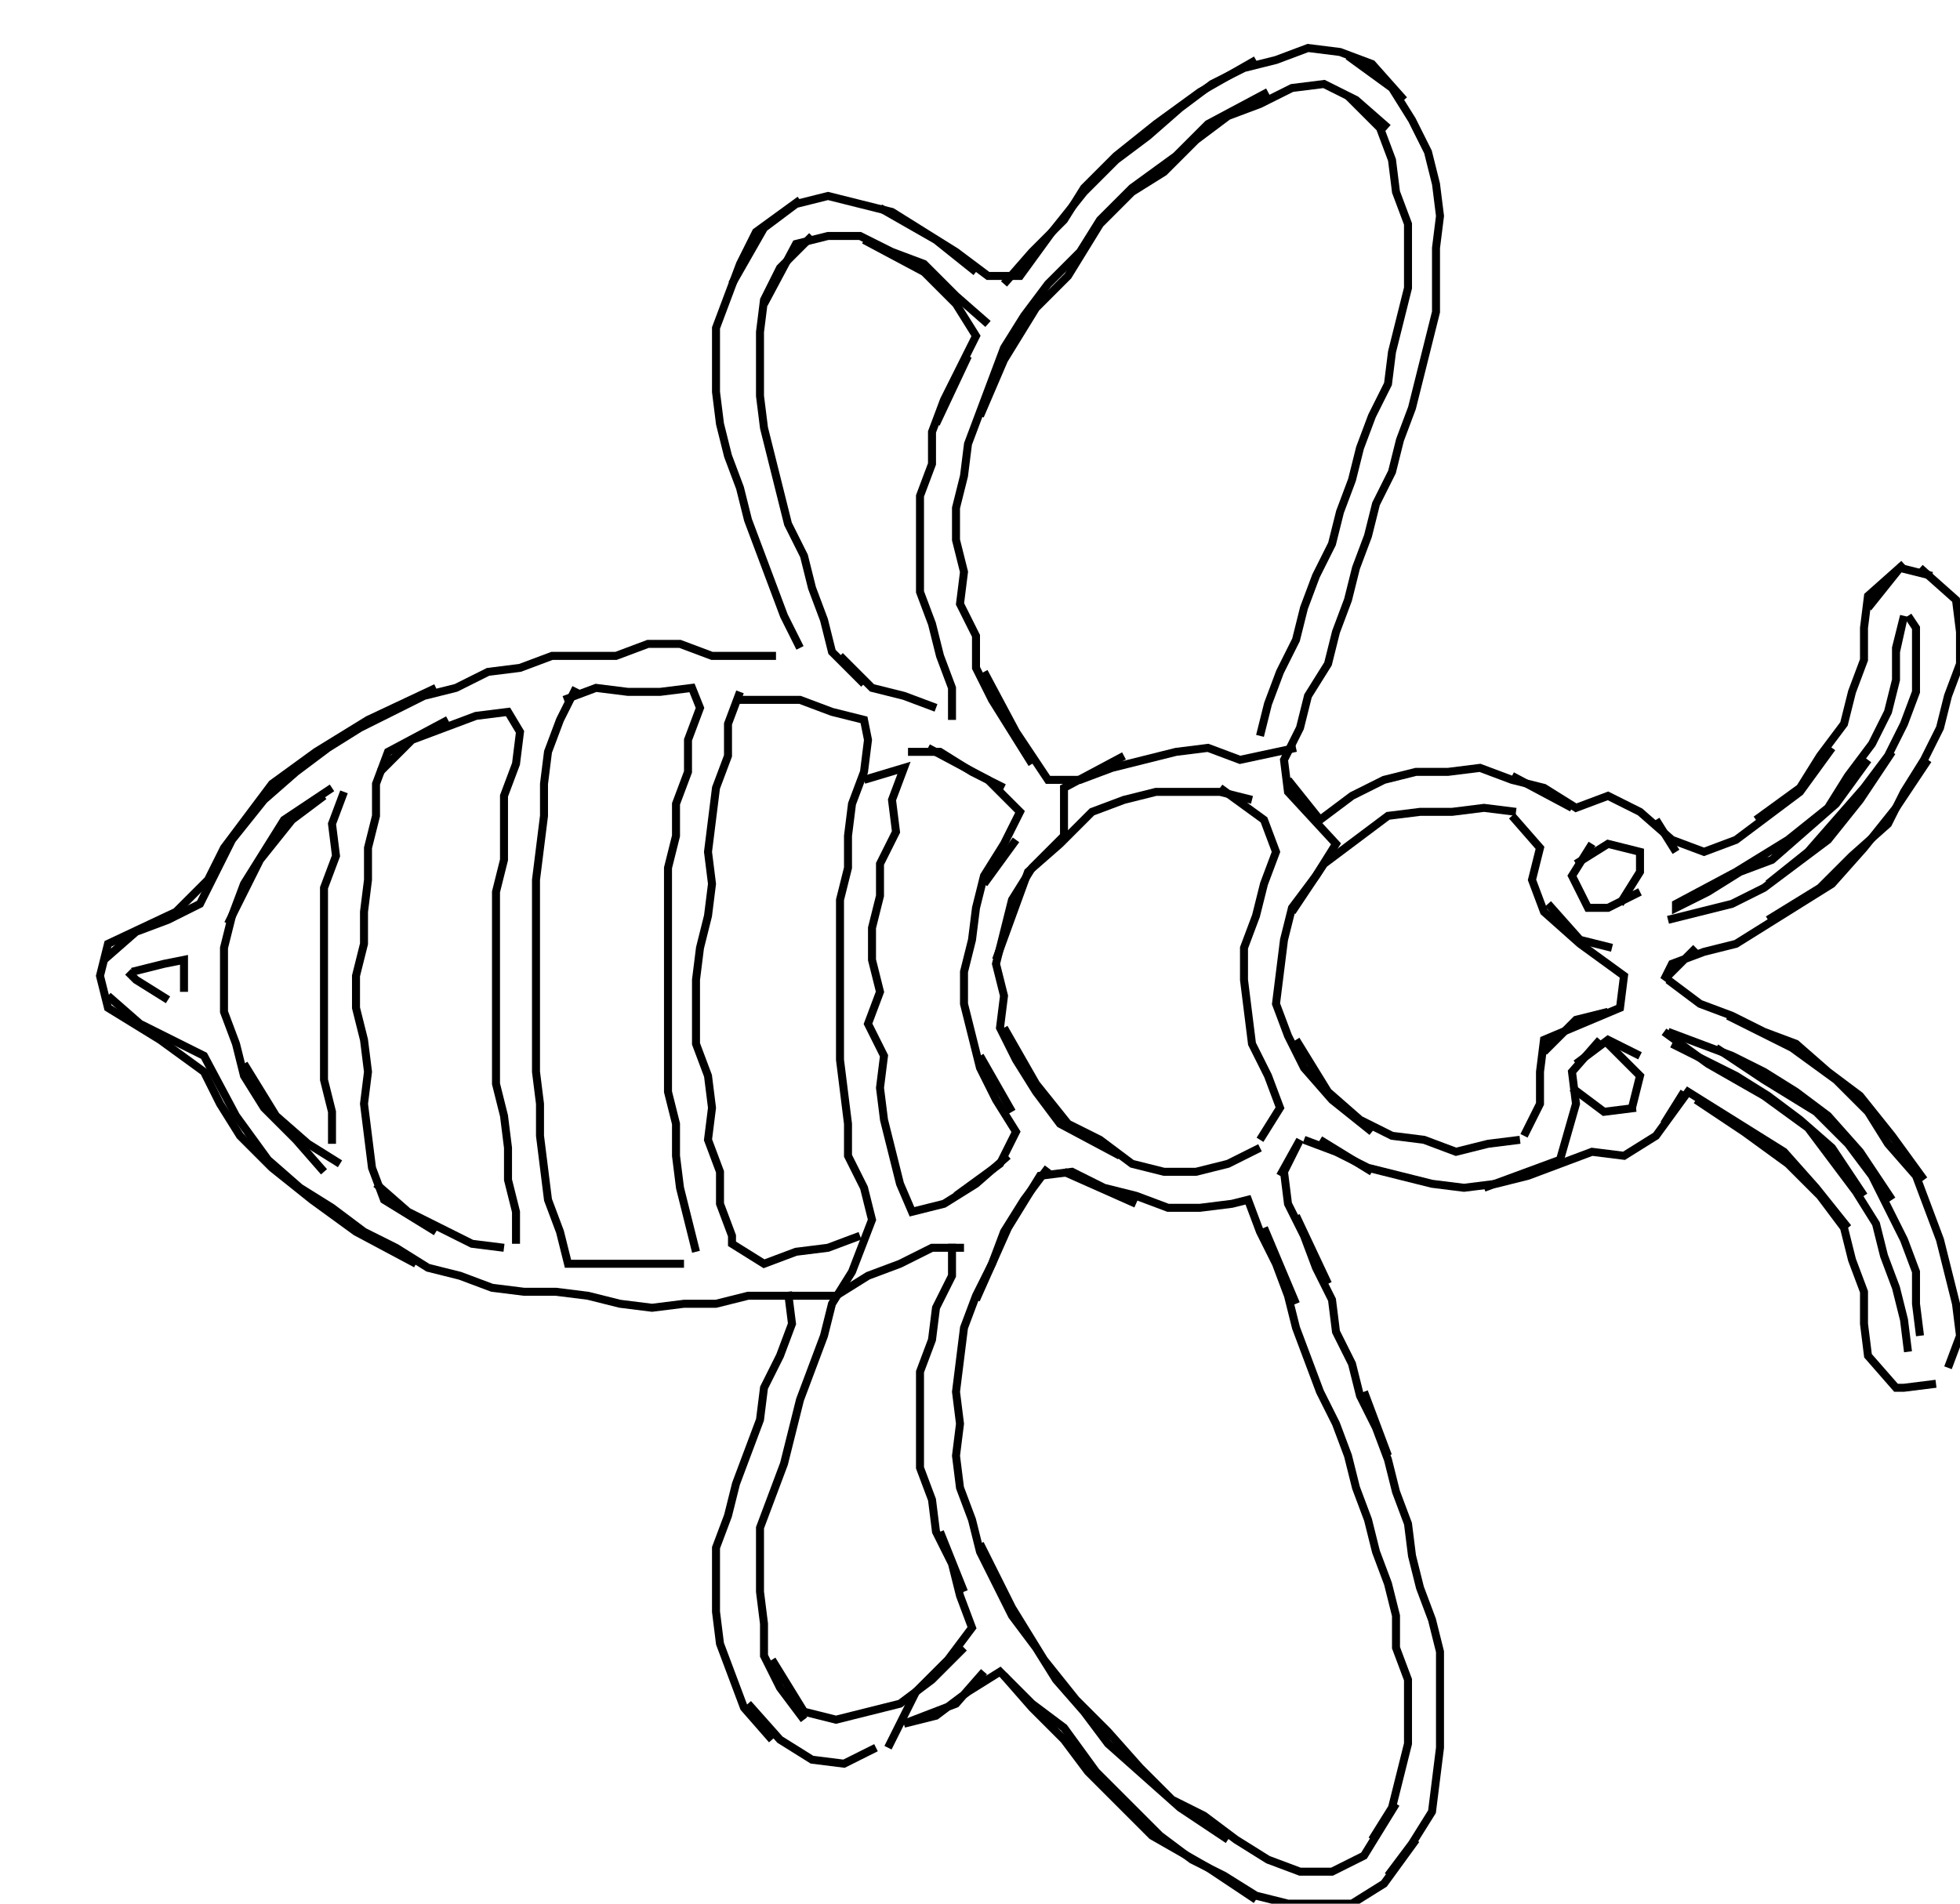 <svg xmlns="http://www.w3.org/2000/svg" height="476px" width="490px" version="1.1"><polyline points="337.0,14.0,348.0,22.0,353.0,30.0,357.0,38.0,359.0,46.0,360.0,54.0,359.0,62.0,359.0,70.0,359.0,78.0,357.0,86.0,355.0,94.0,353.0,102.0,350.0,110.0,348.0,118.0,344.0,126.0,342.0,134.0,339.0,142.0,337.0,150.0,334.0,158.0,332.0,166.0,327.0,174.0,325.0,182.0,321.0,190.0,322.0,198.0,334.0,211.0,329.0,219.0,323.0,227.0,321.0,235.0,320.0,243.0,319.0,251.0,322.0,259.0,326.0,267.0,333.0,275.0,343.0,283.0" stroke="black" stroke-width="2" fill="none" />
<polyline points="343.0,293.0,330.0,285.0" stroke="black" stroke-width="2" fill="none" />
<polyline points="326.0,285.0,334.0,288.0,342.0,292.0,350.0,294.0,358.0,296.0,366.0,297.0,374.0,296.0,382.0,294.0,390.0,291.0,398.0,288.0,406.0,289.0,414.0,284.0,422.0,273.0,430.0,278.0,438.0,283.0,446.0,288.0,454.0,297.0,462.0,307.0" stroke="black" stroke-width="2" fill="none" />
<polyline points="466.0,299.0,458.0,287.0,450.0,280.0,442.0,274.0,434.0,269.0,426.0,265.0,418.0,261.0" stroke="black" stroke-width="2" fill="none" />
<polyline points="417.0,258.0,425.0,261.0,433.0,264.0,441.0,268.0,449.0,273.0,457.0,279.0,465.0,288.0,473.0,300.0" stroke="black" stroke-width="2" fill="none" />
<polyline points="481.0,295.0,473.0,284.0,465.0,274.0,457.0,268.0,449.0,261.0,441.0,258.0,433.0,254.0,425.0,251.0,417.0,245.0" stroke="black" stroke-width="2" fill="none" />
<polyline points="424.0,237.0,416.0,245.0,418.0,241.0,426.0,238.0,434.0,236.0,442.0,231.0,450.0,226.0,458.0,221.0,466.0,212.0,474.0,202.0,482.0,190.0" stroke="black" stroke-width="2" fill="none" />
<polyline points="467.0,190.0,459.0,201.0,451.0,208.0,443.0,215.0,435.0,218.0,427.0,223.0,419.0,227.0,419.0,226.0,434.0,218.0,447.0,210.0,457.0,202.0,462.0,194.0,468.0,186.0,472.0,178.0,474.0,170.0,474.0,162.0,476.0,154.0,474.0,163.0" stroke="black" stroke-width="2" fill="none" />
<polyline points="477.0,154.0,479.0,157.0,479.0,165.0,479.0,173.0,476.0,181.0,472.0,189.0,466.0,197.0,459.0,205.0,452.0,213.0,442.0,221.0" stroke="black" stroke-width="2" fill="none" />
<polyline points="417.0,230.0,425.0,228.0,433.0,226.0,441.0,222.0,449.0,216.0,457.0,210.0,465.0,200.0,473.0,188.0" stroke="black" stroke-width="2" fill="none" />
<polyline points="467.0,152.0,475.0,142.0,483.0,144.0" stroke="black" stroke-width="2" fill="none" />
<polyline points="480.0,142.0,489.0,150.0,490.0,158.0,490.0,166.0,487.0,174.0,485.0,182.0,481.0,190.0,476.0,198.0,472.0,206.0,463.0,214.0,455.0,222.0,442.0,230.0" stroke="black" stroke-width="2" fill="none" />
<polyline points="432.0,254.0,448.0,262.0,459.0,270.0,467.0,278.0,472.0,286.0,479.0,294.0,482.0,302.0,485.0,310.0,487.0,318.0,489.0,326.0,490.0,334.0,487.0,342.0" stroke="black" stroke-width="2" fill="none" />
<polyline points="484.0,346.0,476.0,347.0,474.0,347.0,467.0,339.0,466.0,331.0,466.0,323.0,463.0,315.0,461.0,307.0,455.0,299.0,447.0,291.0,436.0,283.0,424.0,275.0" stroke="black" stroke-width="2" fill="none" />
<polyline points="421.0,273.0,416.0,281.0" stroke="black" stroke-width="2" fill="none" />
<polyline points="410.0,264.0,402.0,260.0,394.0,266.0" stroke="black" stroke-width="2" fill="none" />
<polyline points="393.0,272.0,401.0,278.0,409.0,277.0" stroke="black" stroke-width="2" fill="none" />
<polyline points="408.0,277.0,410.0,269.0,402.0,261.0" stroke="black" stroke-width="2" fill="none" />
<polyline points="400.0,260.0,393.0,268.0,394.0,276.0,390.0,290.0,371.0,297.0" stroke="black" stroke-width="2" fill="none" />
<polyline points="386.0,263.0,394.0,255.0,402.0,253.0" stroke="black" stroke-width="2" fill="none" />
<polyline points="416.0,258.0,427.0,266.0,441.0,274.0,452.0,282.0,458.0,290.0,464.0,298.0,469.0,306.0,471.0,314.0,474.0,322.0,476.0,330.0,477.0,338.0" stroke="black" stroke-width="2" fill="none" />
<polyline points="480.0,334.0,479.0,326.0,479.0,318.0,476.0,310.0,472.0,302.0,468.0,294.0,462.0,286.0,454.0,278.0,441.0,270.0,429.0,262.0" stroke="black" stroke-width="2" fill="none" />
<polyline points="405.0,226.0,410.0,218.0,410.0,213.0,402.0,211.0,394.0,216.0" stroke="black" stroke-width="2" fill="none" />
<polyline points="398.0,211.0,393.0,219.0,397.0,227.0,402.0,227.0,410.0,223.0" stroke="black" stroke-width="2" fill="none" />
<polyline points="403.0,237.0,395.0,235.0,387.0,226.0" stroke="black" stroke-width="2" fill="none" />
<polyline points="378.0,204.0,385.0,212.0,383.0,220.0,386.0,228.0,395.0,236.0,406.0,244.0,405.0,252.0,386.0,260.0,385.0,268.0,385.0,276.0,381.0,284.0" stroke="black" stroke-width="2" fill="none" />
<polyline points="324.0,304.0,332.0,321.0" stroke="black" stroke-width="2" fill="none" />
<polyline points="324.0,326.0,316.0,307.0" stroke="black" stroke-width="2" fill="none" />
<polyline points="320.0,294.0,325.0,285.0,321.0,293.0,322.0,301.0,326.0,309.0,329.0,317.0,333.0,325.0,334.0,333.0,338.0,341.0,340.0,349.0,344.0,357.0,347.0,365.0,349.0,373.0,352.0,381.0,353.0,389.0,355.0,397.0,358.0,405.0,360.0,413.0,360.0,421.0,360.0,429.0,360.0,437.0,359.0,445.0,358.0,453.0,353.0,461.0,347.0,469.0" stroke="black" stroke-width="2" fill="none" />
<polyline points="347.0,364.0,341.0,348.0" stroke="black" stroke-width="2" fill="none" />
<polyline points="380.0,285.0,372.0,286.0,364.0,288.0,356.0,285.0,348.0,284.0,340.0,280.0,332.0,273.0,324.0,260.0" stroke="black" stroke-width="2" fill="none" />
<polyline points="323.0,228.0,331.0,216.0,339.0,210.0,347.0,204.0,355.0,203.0,363.0,203.0,371.0,202.0,379.0,203.0" stroke="black" stroke-width="2" fill="none" />
<polyline points="378.0,194.0,393.0,202.0" stroke="black" stroke-width="2" fill="none" />
<polyline points="414.0,205.0,419.0,213.0" stroke="black" stroke-width="2" fill="none" />
<polyline points="458.0,187.0,450.0,198.0,442.0,204.0,434.0,210.0,426.0,213.0,418.0,210.0,410.0,203.0,402.0,199.0,394.0,202.0,386.0,197.0,378.0,195.0,370.0,192.0,362.0,193.0,354.0,193.0,346.0,195.0,338.0,199.0,330.0,205.0,322.0,195.0" stroke="black" stroke-width="2" fill="none" />
<polyline points="313.0,200.0,305.0,198.0,297.0,198.0,289.0,198.0,281.0,200.0,273.0,203.0,265.0,211.0,257.0,218.0,249.0,240.0" stroke="black" stroke-width="2" fill="none" />
<polyline points="251.0,257.0,259.0,271.0,267.0,281.0,275.0,285.0,283.0,291.0,291.0,293.0,299.0,293.0,307.0,291.0,315.0,287.0" stroke="black" stroke-width="2" fill="none" />
<polyline points="284.0,301.0,266.0,293.0" stroke="black" stroke-width="2" fill="none" />
<polyline points="262.0,292.0,256.0,300.0,251.0,308.0,248.0,316.0,244.0,324.0,241.0,332.0,240.0,340.0,239.0,348.0,240.0,356.0,239.0,364.0,240.0,372.0,243.0,380.0,245.0,388.0,249.0,396.0,253.0,404.0,259.0,412.0,264.0,420.0,271.0,428.0,277.0,436.0,286.0,444.0,295.0,452.0,307.0,460.0" stroke="black" stroke-width="2" fill="none" />
<polyline points="349.0,451.0,341.0,464.0,333.0,468.0,325.0,468.0,317.0,465.0,309.0,460.0,301.0,454.0,293.0,450.0,285.0,442.0,277.0,433.0,269.0,425.0,261.0,415.0,253.0,402.0,245.0,386.0" stroke="black" stroke-width="2" fill="none" />
<polyline points="235.0,383.0,241.0,398.0" stroke="black" stroke-width="2" fill="none" />
<polyline points="241.0,412.0,233.0,420.0,225.0,426.0,217.0,428.0,209.0,430.0,201.0,428.0,193.0,415.0" stroke="black" stroke-width="2" fill="none" />
<polyline points="187.0,426.0,195.0,435.0,203.0,440.0,211.0,441.0,219.0,437.0" stroke="black" stroke-width="2" fill="none" />
<polyline points="201.0,430.0,195.0,422.0,191.0,414.0,191.0,406.0,190.0,398.0,190.0,390.0,190.0,382.0,193.0,374.0,196.0,366.0,198.0,358.0,200.0,350.0,203.0,342.0,206.0,334.0,208.0,326.0,213.0,318.0,218.0,305.0,216.0,297.0,212.0,289.0,212.0,281.0,211.0,273.0,210.0,265.0,210.0,257.0,210.0,249.0,210.0,241.0,210.0,233.0,210.0,225.0,212.0,217.0,212.0,209.0,213.0,201.0,216.0,193.0,217.0,185.0,216.0,180.0,208.0,178.0,200.0,175.0,192.0,175.0,184.0,175.0" stroke="black" stroke-width="2" fill="none" />
<polyline points="185.0,173.0,182.0,181.0,182.0,189.0,179.0,197.0,178.0,205.0,177.0,213.0,178.0,221.0,177.0,229.0,175.0,237.0,174.0,245.0,174.0,253.0,174.0,261.0,177.0,269.0,178.0,277.0,177.0,285.0,180.0,293.0,180.0,301.0,183.0,309.0,183.0,311.0,191.0,316.0,199.0,313.0,207.0,312.0,215.0,309.0" stroke="black" stroke-width="2" fill="none" />
<polyline points="197.0,323.0,198.0,331.0,195.0,339.0,191.0,347.0,190.0,355.0,187.0,363.0,184.0,371.0,182.0,379.0,179.0,387.0,179.0,395.0,179.0,403.0,180.0,411.0,183.0,419.0,186.0,427.0,193.0,435.0" stroke="black" stroke-width="2" fill="none" />
<polyline points="246.0,418.0,239.0,426.0,226.0,431.0,234.0,429.0,242.0,423.0,250.0,418.0,258.0,426.0,266.0,432.0,274.0,443.0,282.0,451.0,290.0,459.0,298.0,465.0,306.0,469.0,314.0,474.0,322.0,476.0,330.0,476.0,338.0,476.0,346.0,471.0,354.0,460.0" stroke="black" stroke-width="2" fill="none" />
<polyline points="343.0,460.0,348.0,452.0,350.0,444.0,352.0,436.0,352.0,428.0,352.0,420.0,349.0,412.0,349.0,404.0,347.0,396.0,344.0,388.0,342.0,380.0,339.0,372.0,337.0,364.0,334.0,356.0,330.0,348.0,327.0,340.0,324.0,332.0,322.0,324.0,319.0,316.0,315.0,308.0,312.0,300.0,308.0,301.0,300.0,302.0,292.0,302.0,284.0,299.0,276.0,297.0,268.0,293.0,260.0,294.0,252.0,307.0,244.0,325.0" stroke="black" stroke-width="2" fill="none" />
<polyline points="241.0,312.0,233.0,312.0,225.0,316.0,217.0,319.0,209.0,324.0,195.0,324.0,187.0,324.0,179.0,326.0,171.0,326.0,163.0,327.0,155.0,326.0,147.0,324.0,139.0,323.0,131.0,323.0,123.0,322.0,115.0,319.0,107.0,317.0,99.0,312.0,91.0,308.0,83.0,302.0,75.0,297.0,67.0,290.0,59.0,279.0,51.0,264.0,43.0,260.0,35.0,256.0,27.0,249.0" stroke="black" stroke-width="2" fill="none" />
<polyline points="32.0,243.0,34.0,245.0,42.0,250.0" stroke="black" stroke-width="2" fill="none" />
<polyline points="46.0,248.0,46.0,240.0,41.0,241.0,33.0,243.0" stroke="black" stroke-width="2" fill="none" />
<polyline points="26.0,240.0,34.0,233.0,42.0,230.0,50.0,226.0,58.0,210.0,66.0,200.0,74.0,193.0,82.0,187.0,90.0,182.0,98.0,178.0,106.0,174.0,114.0,172.0,122.0,168.0,130.0,167.0,138.0,164.0,146.0,164.0,154.0,164.0,162.0,161.0,170.0,161.0,178.0,164.0,186.0,164.0,194.0,164.0" stroke="black" stroke-width="2" fill="none" />
<polyline points="210.0,164.0,218.0,172.0,226.0,174.0,234.0,177.0" stroke="black" stroke-width="2" fill="none" />
<polyline points="232.0,187.0,247.0,195.0,255.0,203.0,251.0,211.0,246.0,219.0,244.0,227.0,243.0,235.0,241.0,243.0,241.0,251.0,243.0,259.0,245.0,267.0,249.0,275.0,254.0,283.0,250.0,291.0,239.0,299.0" stroke="black" stroke-width="2" fill="none" />
<polyline points="238.0,311.0,238.0,319.0,234.0,327.0,233.0,335.0,230.0,343.0,230.0,351.0,230.0,359.0,230.0,367.0,233.0,375.0,234.0,383.0,238.0,391.0,240.0,399.0,243.0,407.0,237.0,415.0,229.0,423.0,222.0,437.0" stroke="black" stroke-width="2" fill="none" />
<polyline points="251.0,419.0,258.0,427.0,266.0,435.0,272.0,443.0,280.0,451.0,288.0,459.0,302.0,467.0,314.0,475.0" stroke="black" stroke-width="2" fill="none" />
<polyline points="253.0,278.0,245.0,264.0" stroke="black" stroke-width="2" fill="none" />
<polyline points="246.0,221.0,254.0,210.0" stroke="black" stroke-width="2" fill="none" />
<polyline points="251.0,197.0,243.0,193.0,235.0,188.0,227.0,188.0" stroke="black" stroke-width="2" fill="none" />
<polyline points="216.0,195.0,226.0,192.0,223.0,200.0,224.0,208.0,220.0,216.0,220.0,224.0,218.0,232.0,218.0,240.0,220.0,248.0,217.0,256.0,221.0,264.0,220.0,272.0,221.0,280.0,223.0,288.0,225.0,296.0,228.0,303.0,236.0,301.0,244.0,296.0,252.0,289.0" stroke="black" stroke-width="2" fill="none" />
<polyline points="174.0,313.0,172.0,305.0,170.0,297.0,169.0,289.0,169.0,281.0,167.0,273.0,167.0,265.0,167.0,257.0,167.0,249.0,167.0,241.0,167.0,233.0,167.0,225.0,167.0,217.0,169.0,209.0,169.0,201.0,172.0,193.0,172.0,185.0,175.0,177.0,173.0,172.0,165.0,173.0,157.0,173.0,149.0,172.0,141.0,175.0" stroke="black" stroke-width="2" fill="none" />
<polyline points="144.0,172.0,140.0,180.0,137.0,188.0,136.0,196.0,136.0,204.0,135.0,212.0,134.0,220.0,134.0,228.0,134.0,236.0,134.0,244.0,134.0,252.0,134.0,260.0,134.0,268.0,135.0,276.0,135.0,284.0,136.0,292.0,137.0,300.0,140.0,308.0,142.0,316.0,147.0,316.0,155.0,316.0,163.0,316.0,171.0,316.0" stroke="black" stroke-width="2" fill="none" />
<polyline points="129.0,311.0,129.0,303.0,127.0,295.0,127.0,287.0,126.0,279.0,124.0,271.0,124.0,263.0,124.0,255.0,124.0,247.0,124.0,239.0,124.0,231.0,124.0,223.0,126.0,215.0,126.0,207.0,126.0,199.0,129.0,191.0,130.0,183.0,127.0,178.0,119.0,179.0,111.0,182.0,103.0,185.0,95.0,193.0" stroke="black" stroke-width="2" fill="none" />
<polyline points="86.0,198.0,83.0,206.0,84.0,214.0,81.0,222.0,81.0,230.0,81.0,238.0,81.0,246.0,81.0,254.0,81.0,262.0,81.0,270.0,83.0,278.0,83.0,286.0" stroke="black" stroke-width="2" fill="none" />
<polyline points="94.0,296.0,102.0,303.0,110.0,307.0,118.0,311.0,126.0,312.0" stroke="black" stroke-width="2" fill="none" />
<polyline points="85.0,291.0,77.0,286.0,69.0,279.0,61.0,266.0" stroke="black" stroke-width="2" fill="none" />
<polyline points="57.0,231.0,65.0,215.0,73.0,205.0,81.0,199.0" stroke="black" stroke-width="2" fill="none" />
<polyline points="83.0,197.0,71.0,205.0,66.0,213.0,61.0,221.0,58.0,229.0,56.0,237.0,56.0,245.0,56.0,253.0,59.0,261.0,61.0,269.0,66.0,277.0,74.0,285.0,81.0,293.0" stroke="black" stroke-width="2" fill="none" />
<polyline points="109.0,308.0,96.0,300.0,93.0,292.0,92.0,284.0,91.0,276.0,92.0,268.0,91.0,260.0,89.0,252.0,89.0,244.0,91.0,236.0,91.0,228.0,92.0,220.0,92.0,212.0,94.0,204.0,94.0,196.0,97.0,188.0,112.0,180.0" stroke="black" stroke-width="2" fill="none" />
<polyline points="109.0,172.0,92.0,180.0,79.0,188.0,68.0,196.0,62.0,204.0,56.0,212.0,52.0,220.0,44.0,228.0,27.0,236.0,25.0,244.0,27.0,252.0,40.0,260.0,51.0,268.0,55.0,276.0,60.0,284.0,68.0,292.0,78.0,300.0,89.0,308.0,104.0,316.0" stroke="black" stroke-width="2" fill="none" />
<polyline points="246.0,168.0,254.0,183.0,262.0,195.0,270.0,195.0,278.0,192.0,286.0,190.0,294.0,188.0,302.0,187.0,310.0,190.0,324.0,187.0" stroke="black" stroke-width="2" fill="none" />
<polyline points="305.0,197.0,316.0,205.0,319.0,213.0,316.0,221.0,314.0,229.0,311.0,237.0,311.0,245.0,312.0,253.0,313.0,261.0,317.0,269.0,320.0,277.0,315.0,285.0" stroke="black" stroke-width="2" fill="none" />
<polyline points="280.0,289.0,265.0,281.0,259.0,273.0,254.0,265.0,250.0,257.0,251.0,249.0,249.0,241.0,251.0,233.0,253.0,225.0,258.0,217.0,266.0,209.0,266.0,197.0,281.0,189.0" stroke="black" stroke-width="2" fill="none" />
<polyline points="245.0,104.0,251.0,90.0,259.0,77.0,267.0,69.0,275.0,56.0,283.0,48.0,291.0,43.0,299.0,35.0,307.0,29.0,315.0,26.0,323.0,22.0,331.0,21.0,339.0,25.0,347.0,32.0" stroke="black" stroke-width="2" fill="none" />
<polyline points="351.0,25.0,343.0,16.0,335.0,13.0,327.0,12.0,319.0,15.0,311.0,17.0,303.0,21.0,295.0,27.0,287.0,34.0,279.0,40.0,271.0,48.0,263.0,58.0,255.0,69.0,247.0,69.0,239.0,63.0,231.0,58.0,223.0,53.0,215.0,51.0,207.0,49.0,199.0,51.0,191.0,57.0,183.0,71.0" stroke="black" stroke-width="2" fill="none" />
<polyline points="191.0,76.0,199.0,61.0,207.0,59.0,215.0,59.0,223.0,63.0,231.0,66.0,239.0,74.0,247.0,81.0" stroke="black" stroke-width="2" fill="none" />
<polyline points="242.0,89.0,234.0,106.0" stroke="black" stroke-width="2" fill="none" />
<polyline points="216.0,60.0,231.0,68.0,239.0,76.0,244.0,84.0,240.0,92.0,236.0,100.0,233.0,108.0,233.0,116.0,230.0,124.0,230.0,132.0,230.0,140.0,230.0,148.0,233.0,156.0,235.0,164.0,238.0,172.0,238.0,180.0" stroke="black" stroke-width="2" fill="none" />
<polyline points="216.0,171.0,208.0,163.0,206.0,155.0,203.0,147.0,201.0,139.0,197.0,131.0,195.0,123.0,193.0,115.0,191.0,107.0,190.0,99.0,190.0,91.0,190.0,83.0,191.0,75.0,195.0,67.0,203.0,59.0" stroke="black" stroke-width="2" fill="none" />
<polyline points="200.0,50.0,189.0,58.0,185.0,66.0,182.0,74.0,179.0,82.0,179.0,90.0,179.0,98.0,180.0,106.0,182.0,114.0,185.0,122.0,187.0,130.0,190.0,138.0,193.0,146.0,196.0,154.0,200.0,162.0" stroke="black" stroke-width="2" fill="none" />
<polyline points="244.0,68.0,234.0,60.0,220.0,52.0" stroke="black" stroke-width="2" fill="none" />
<polyline points="251.0,71.0,258.0,63.0,266.0,55.0,271.0,47.0,279.0,39.0,289.0,31.0,300.0,23.0,314.0,15.0" stroke="black" stroke-width="2" fill="none" />
<polyline points="317.0,23.0,302.0,31.0,294.0,39.0,283.0,47.0,275.0,55.0,270.0,63.0,262.0,71.0,256.0,79.0,251.0,87.0,248.0,95.0,245.0,103.0,242.0,111.0,241.0,119.0,239.0,127.0,239.0,135.0,241.0,143.0,240.0,151.0,244.0,159.0,244.0,167.0,248.0,175.0,253.0,183.0,258.0,191.0" stroke="black" stroke-width="2" fill="none" />
<polyline points="439.0,205.0,450.0,197.0,455.0,189.0,461.0,181.0,463.0,173.0,466.0,165.0,466.0,157.0,467.0,149.0,476.0,141.0" stroke="black" stroke-width="2" fill="none" />
<polyline points="315.0,184.0,317.0,176.0,320.0,168.0,324.0,160.0,326.0,152.0,329.0,144.0,333.0,136.0,335.0,128.0,338.0,120.0,340.0,112.0,343.0,104.0,347.0,96.0,348.0,88.0,350.0,80.0,352.0,72.0,352.0,64.0,352.0,56.0,349.0,48.0,348.0,40.0,345.0,32.0,337.0,24.0" stroke="black" stroke-width="2" fill="none" />
</svg>